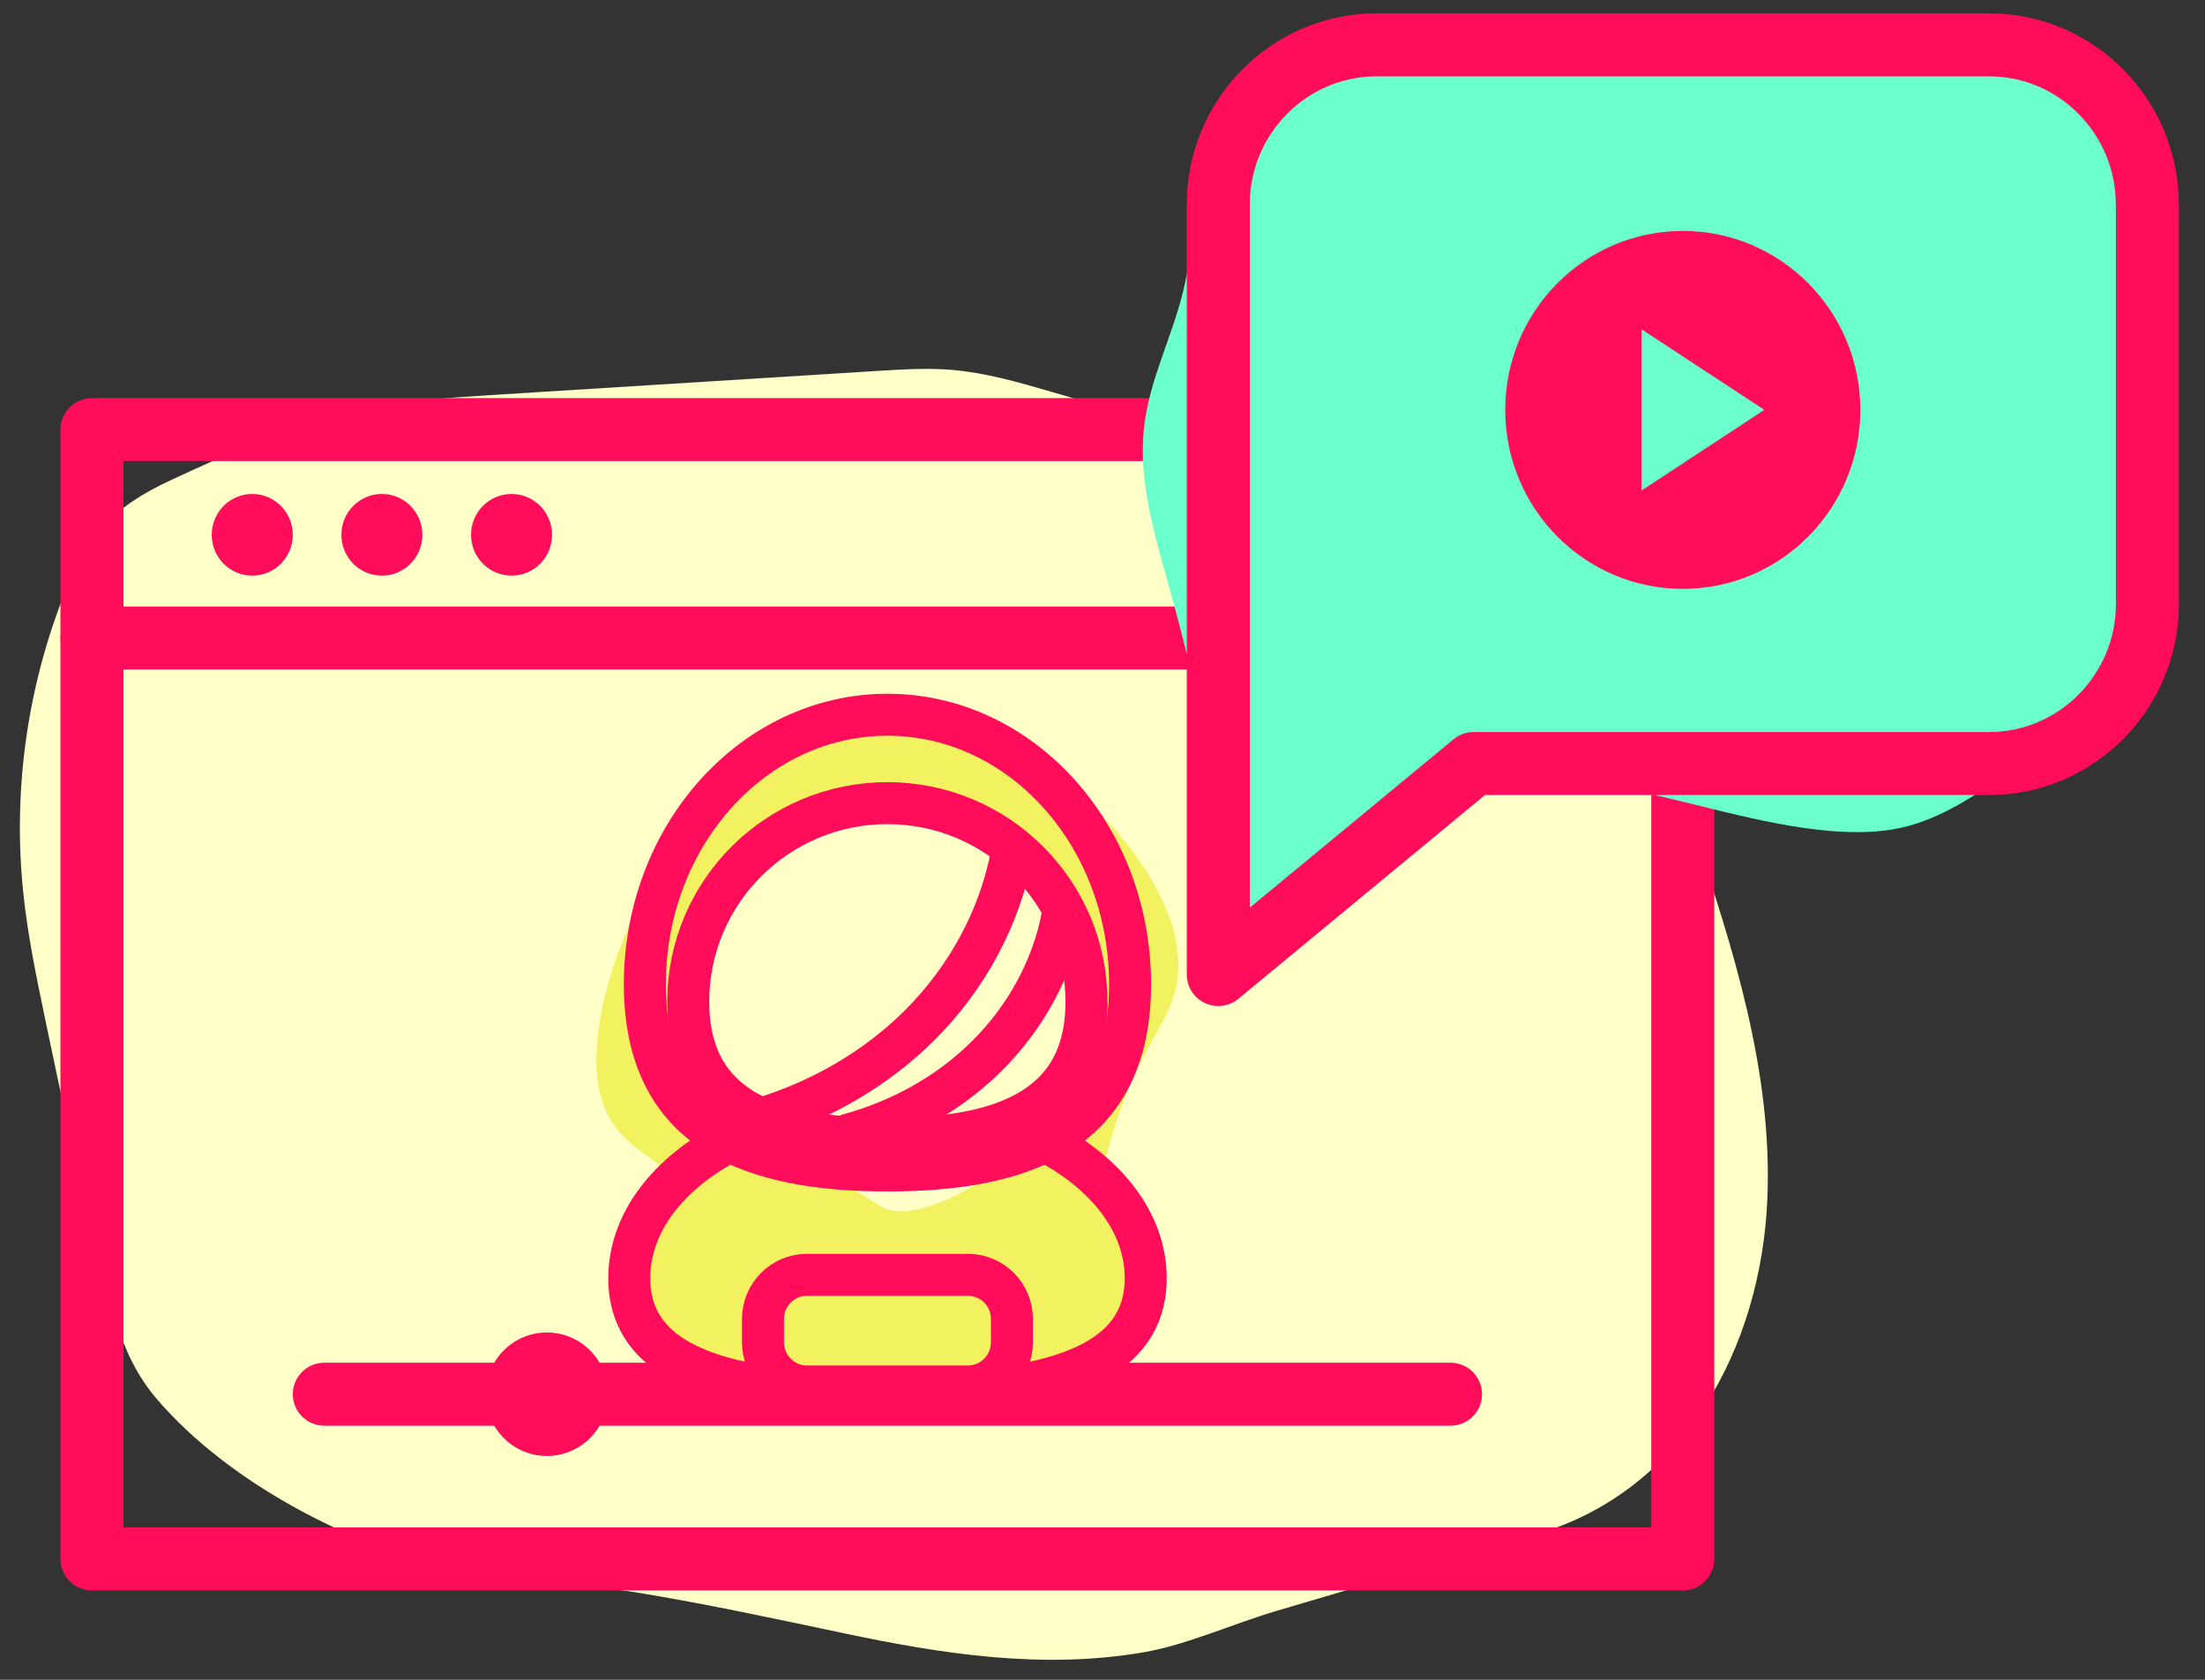 <svg width="105" height="80" viewBox="0 0 105 80" fill="none" xmlns="http://www.w3.org/2000/svg">
<rect x="0" y="0" width="105" height="80" fill="#333333" stroke="none"/>
<path d="M40.127 77.772C44.843 78.773 49.654 79.522 54.478 78.687C56.538 78.327 58.762 77.314 60.805 76.713L73.192 73.058C80.194 70.993 83.871 64.163 84.161 57.075C84.41 51.029 82.526 45.12 80.586 39.388C79.127 35.075 77.635 31.242 74.015 28.302C71.739 26.448 69.101 25.224 66.553 24.24C64.005 23.256 61.417 21.963 58.643 21.157C55.772 20.322 52.906 19.486 50.035 18.651C48.508 18.205 46.976 17.765 45.393 17.621C44.184 17.513 42.964 17.593 41.75 17.667L23.632 18.8C21.328 18.943 19.007 19.092 16.754 19.601C13.775 20.27 10.978 21.557 8.197 22.838C5.241 24.2 4.106 25.584 2.948 28.587C1.252 33.004 0.616 37.826 1.11 42.534C1.32 44.559 1.74 46.561 2.154 48.552C2.88 52.041 3.629 55.536 4.526 58.957C5.258 61.755 5.542 64.409 7.516 66.686C10.932 70.627 16.533 73.51 21.543 74.769C24.33 75.466 27.462 75.375 30.327 75.844C33.613 76.382 36.87 77.085 40.127 77.772Z" fill="#FFFFC8"/>
<path d="M58.014 20.459H4.379V74.242H80.132V36.974" stroke="#FF0D5B" stroke-width="3" stroke-linecap="round" stroke-linejoin="round"/>
<path d="M4.379 30.384H58.014" stroke="#FF0D5B" stroke-width="3" stroke-linecap="round" stroke-linejoin="round"/>
<path d="M15.443 66.399H69.072" stroke="#FF0D5B" stroke-width="3" stroke-linecap="round" stroke-linejoin="round"/>
<path d="M28.96 66.399C28.96 64.775 27.655 63.459 26.044 63.459C24.432 63.459 23.127 64.775 23.127 66.399C23.127 68.024 24.432 69.34 26.044 69.34C27.655 69.34 28.96 68.024 28.96 66.399Z" fill="#FF0D5B"/>
<path d="M13.941 25.47C13.941 24.395 13.078 23.525 12.011 23.525C10.944 23.525 10.082 24.395 10.082 25.47C10.082 26.546 10.944 27.415 12.011 27.415C13.078 27.415 13.941 26.546 13.941 25.47Z" fill="#FF0D5B"/>
<path d="M20.114 25.47C20.114 24.395 19.252 23.525 18.185 23.525C17.118 23.525 16.256 24.395 16.256 25.47C16.256 26.546 17.118 27.415 18.185 27.415C19.252 27.415 20.114 26.546 20.114 25.47Z" fill="#FF0D5B"/>
<path d="M26.288 25.47C26.288 24.395 25.426 23.525 24.359 23.525C23.292 23.525 22.43 24.395 22.43 25.47C22.43 26.546 23.292 27.415 24.359 27.415C25.426 27.415 26.288 26.546 26.288 25.47Z" fill="#FF0D5B"/>
<path d="M29.846 44.337C29.142 46.018 28.603 47.78 28.439 49.605C28.325 50.904 28.422 52.288 29.114 53.392C29.63 54.21 30.43 54.805 31.225 55.343C31.531 55.554 31.883 55.829 31.86 56.201C31.855 56.327 31.798 56.447 31.741 56.561C31.316 57.448 30.737 58.243 30.266 59.107C29.54 60.445 29.279 61.612 30.056 62.962C30.692 64.072 31.747 64.901 32.865 65.485C34.749 66.469 36.905 66.658 38.993 66.612C41.081 66.566 43.204 66.881 45.343 66.675C46.239 66.589 47.136 66.457 48.016 66.269C48.713 66.12 49.468 66.126 50.138 65.885C51.017 65.565 51.812 65.033 52.583 64.507C53.338 63.986 54.127 63.431 54.541 62.608C54.836 62.018 54.91 61.338 54.882 60.68C54.802 59.135 54.127 57.631 53.032 56.555C52.85 56.372 52.646 56.189 52.578 55.943C52.532 55.755 52.572 55.554 52.612 55.365C53.054 53.432 53.764 51.561 54.723 49.822C55.182 48.987 55.704 48.169 55.948 47.248C56.448 45.372 55.738 43.376 54.728 41.722C52.947 38.805 50.183 36.511 47.005 35.298C44.934 34.509 42.716 34.177 40.503 34.045C37.796 33.891 35.39 35.493 33.795 37.575C33.132 38.444 32.405 39.217 31.889 40.184C31.372 41.15 30.828 42.174 30.351 43.198C30.175 43.57 30.011 43.947 29.852 44.325L29.846 44.337Z" fill="#F2F261"/>
<path d="M32.406 45.681C32.208 46.196 32.026 46.722 31.981 47.271C31.924 48.003 32.111 48.735 32.384 49.422C32.866 50.623 33.615 51.71 34.568 52.585C35.312 53.266 36.163 53.804 37.014 54.342L41.883 57.425C43.33 58.34 46.258 56.647 47.466 55.754C48.845 54.736 49.952 53.134 50.65 51.561C51.138 50.463 51.365 49.262 51.552 48.072C51.648 47.448 51.733 46.825 51.728 46.196C51.711 45.183 51.438 44.193 51.098 43.238C50.877 42.62 50.627 42.002 50.247 41.465C49.662 40.624 48.806 40.012 47.903 39.531C45.645 38.324 43.006 37.901 40.481 38.267C38.24 38.593 35.862 39.714 34.495 41.614C33.604 42.855 32.962 44.262 32.406 45.686V45.681Z" fill="#FFFFC8"/>
<path d="M53.813 46.877C53.813 53.97 48.638 55.743 42.26 55.743C35.882 55.743 30.707 53.964 30.707 46.877C30.707 39.789 35.882 34.04 42.26 34.04C48.638 34.04 53.813 39.789 53.813 46.877Z" stroke="#FF0D5B" stroke-width="2" stroke-linecap="round" stroke-linejoin="round"/>
<path d="M51.737 47.706C51.737 52.929 47.493 54.239 42.255 54.239C37.018 54.239 32.773 52.929 32.773 47.706C32.773 42.483 37.018 38.25 42.255 38.25C47.493 38.25 51.737 42.483 51.737 47.706V47.706Z" stroke="#FF0D5B" stroke-width="2" stroke-linecap="round" stroke-linejoin="round"/>
<path d="M49.769 54.348C52.679 55.858 54.558 58.22 54.558 60.875C54.558 65.428 49.054 66.401 42.261 66.401C35.469 66.401 29.965 65.428 29.965 60.875C29.965 58.215 31.843 55.852 34.754 54.348" stroke="#FF0D5B" stroke-width="2" stroke-linecap="round" stroke-linejoin="round"/>
<path d="M46.098 60.715H38.42C37.267 60.715 36.332 61.657 36.332 62.82V63.924C36.332 65.087 37.267 66.029 38.42 66.029H46.098C47.251 66.029 48.186 65.087 48.186 63.924V62.82C48.186 61.657 47.251 60.715 46.098 60.715Z" stroke="#FF0D5B" stroke-width="2" stroke-linecap="round" stroke-linejoin="round"/>
<path d="M48.185 40.624C47.612 43.724 46.023 46.602 43.799 48.821C41.722 50.892 39.112 52.397 36.315 53.255" stroke="#FF0D5B" stroke-width="2" stroke-linecap="round" stroke-linejoin="round"/>
<path d="M40.416 54.033C42.884 53.358 45.205 52.082 47.021 50.263C48.837 48.45 50.142 46.093 50.607 43.559" stroke="#FF0D5B" stroke-width="2" stroke-linecap="round" stroke-linejoin="round"/>
<path d="M95.159 1.53C91.721 1.009 88.231 0.838 84.764 1.015C83.368 1.083 82.188 1.364 80.871 1.656C79.555 1.947 78.096 1.575 76.751 1.432C75.378 1.289 73.926 1.518 72.53 1.633C69.454 1.89 66.379 2.233 63.326 2.668C62.31 2.811 61.266 2.977 60.364 3.463C58.673 4.378 57.725 6.283 57.283 8.165C56.84 10.047 56.795 12.009 56.335 13.892C55.819 16.008 54.786 17.999 54.502 20.161C54.116 23.113 55.172 26.036 55.938 28.913C57.271 33.93 58.474 39.181 57.975 44.404C57.924 44.931 57.964 45.628 58.469 45.772C58.815 45.869 59.155 45.628 59.422 45.388C60.432 44.513 61.346 43.541 62.259 42.568C62.968 41.807 63.91 41.304 64.705 40.617C65.953 39.542 67.292 38.575 68.592 37.568C68.995 37.254 69.415 36.933 69.903 36.779C70.158 36.699 70.419 36.67 70.686 36.647C72.989 36.459 75.1 37.139 77.325 37.557C80.605 38.175 83.799 39.285 87.119 39.571C88.265 39.668 89.434 39.668 90.557 39.416C92.492 38.976 94.172 37.809 95.8 36.67L98.984 34.439C100.068 33.684 101.186 32.878 101.798 31.705C102.196 30.938 102.349 30.063 102.462 29.205C103.421 22.129 102.496 14.938 101.237 7.908C100.913 6.1 100.488 4.155 99.109 2.96C98.036 2.027 96.572 1.724 95.171 1.513L95.159 1.53Z" fill="#6BFFCE"/>
<path d="M102.257 9.722V28.777C102.257 32.947 98.87 36.362 94.733 36.362H70.174L58.014 46.413V9.722C58.014 5.552 61.401 2.137 65.538 2.137H94.727C98.864 2.137 102.251 5.552 102.251 9.722H102.257Z" stroke="#FF0D5B" stroke-width="3" stroke-linecap="round" stroke-linejoin="round"/>
<path d="M80.133 10.998C75.463 10.998 71.678 14.814 71.678 19.521C71.678 24.229 75.463 28.045 80.133 28.045C84.803 28.045 88.588 24.229 88.588 19.521C88.588 14.814 84.803 10.998 80.133 10.998ZM78.169 23.36V15.683L84.014 19.521L78.169 23.36Z" fill="#FF0D5B"/>
</svg>
